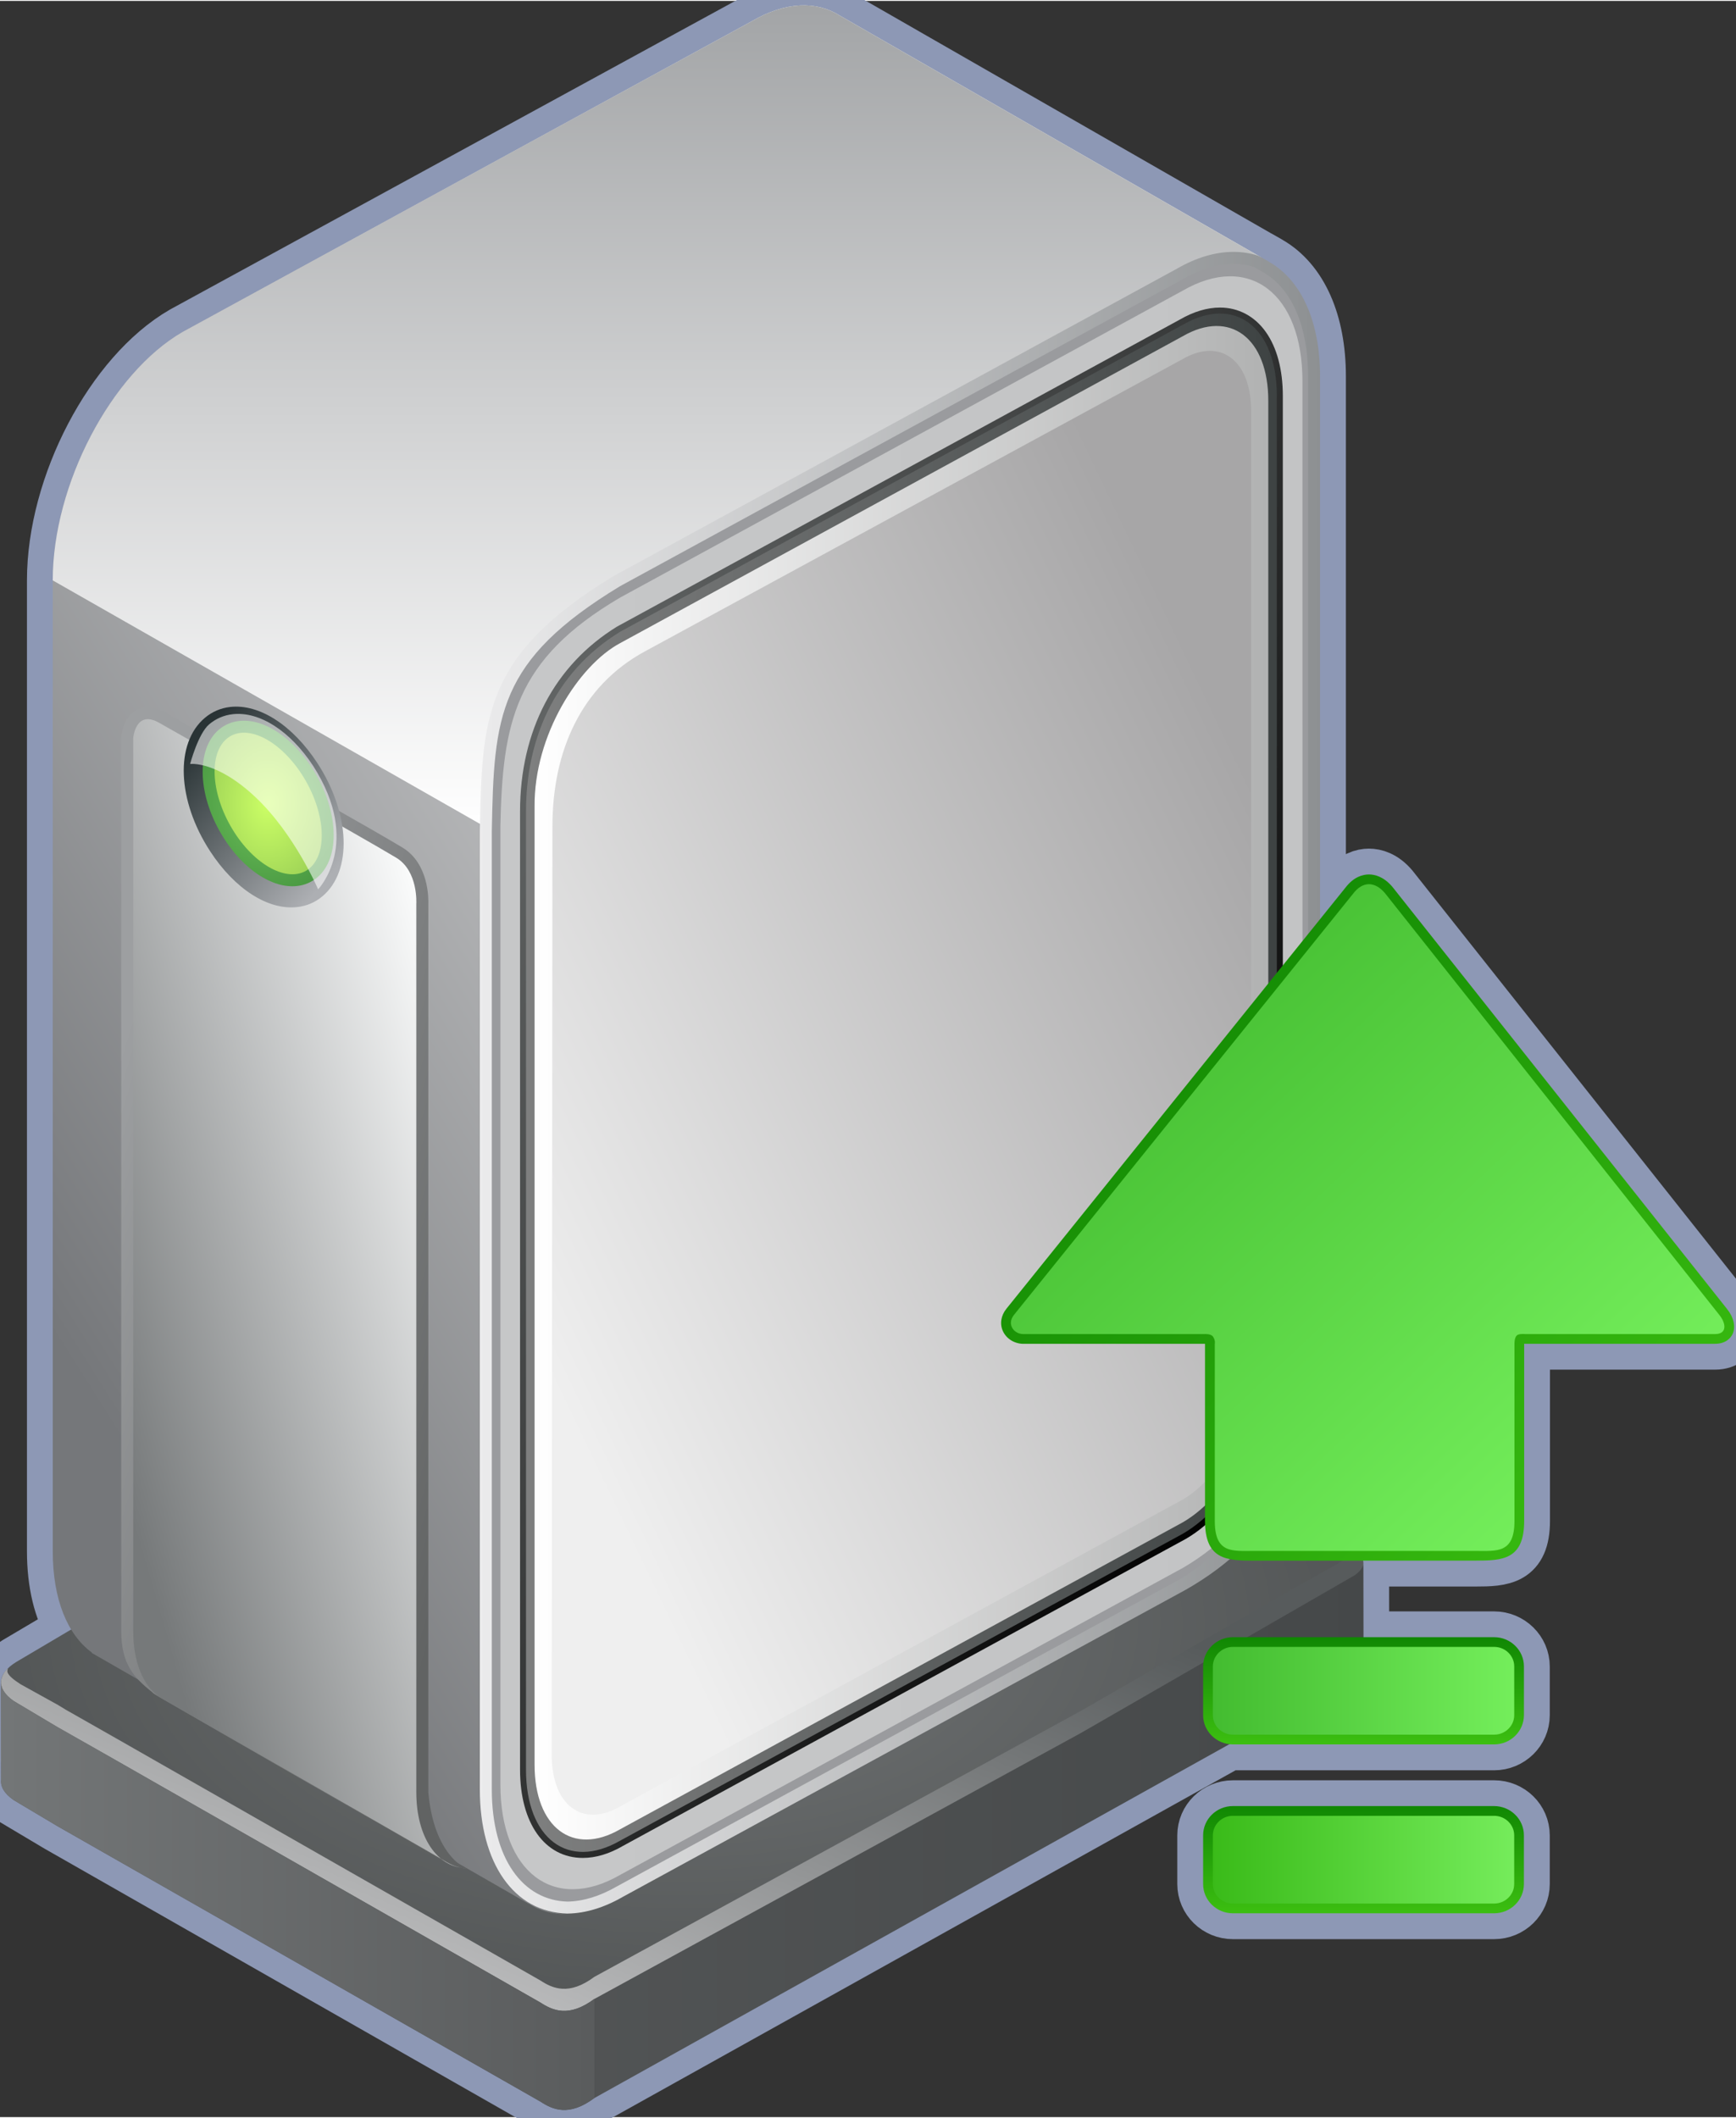 <svg xmlns="http://www.w3.org/2000/svg" xmlns:xlink="http://www.w3.org/1999/xlink" version="1.1" width="0.7" height="0.854" viewBox="0 0 50.42 61.46">
  <rect x="0" y="0" width="50.42" height="61.46" fill="#333333" stroke="none"/>
  <title><![CDATA[Device Update Service]]></title>
  <g transform=" scale(1) ">
    <path xmlns="http://www.w3.org/2000/svg" d="  M43.394,52.428 L35.809,52.428 C35.331,52.428 34.943,52.809 34.943,53.278 L34.943,54.693 C34.943,55.162 35.332,55.542 35.809,55.542 L43.394,55.542 C43.873,55.542 44.261,55.162 44.261,54.693 L44.261,53.278 C44.261,52.808 43.872,52.428 43.394,52.428 Z" style="stroke-width: 1.5; stroke: #8d98b5; stroke-dasharray: none; stroke-linecap: butt; stroke-linejoin: miter; fill: none; "/>
    <path xmlns="http://www.w3.org/2000/svg" d="  M50.149,37.977 L40.441,25.731 C40.188,25.433 39.93,25.37 39.759,25.37 C39.582,25.37 39.318,25.438 39.078,25.752 L38.34,26.671 L38.34,10.902 C38.34,9.325 37.804,8.12 36.866,7.584 C36.857,7.578 36.849,7.574 36.84,7.568 L36.591,7.426 C36.587,7.423 36.581,7.422 36.575,7.419 L24.388,0.426 C23.717,0.002 22.827,0.019 21.852,0.583 L5.306,9.617 C3.227,10.819 1.533,14.055 1.533,16.831 L1.533,45.029 C1.533,45.973 1.73,46.742 2.069,47.301 L0.466,48.249 C0.363,48.313 0.278,48.383 0.209,48.452 C0.186,48.471 0.148,48.509 0.109,48.577 C0.073,48.635 0.05,48.692 0.038,48.752 C0.034,48.768 0.032,48.783 0.03,48.798 L0.027,48.799 L0.027,48.801 L0.027,48.823 C0.026,48.844 0.026,48.862 0.027,48.875 L0.03,51.05 C0.029,51.07 0.028,51.09 0.03,51.11 L0.031,51.664 C0.027,51.688 0.027,51.713 0.029,51.739 C0.038,51.911 0.154,52.087 0.394,52.255 L1.668,53.014 L15.697,61.015 C16.049,61.245 16.521,61.46 17.263,60.907 L35.711,50.627 C35.744,50.632 35.775,50.638 35.809,50.638 L43.395,50.638 C43.871,50.638 44.261,50.257 44.261,49.788 L44.261,48.373 C44.261,47.904 43.87,47.523 43.395,47.523 L39.597,47.523 L39.594,45.405 C39.594,45.405 39.597,45.387 39.594,45.36 L39.594,45.311 C39.594,45.31 39.594,45.31 39.594,45.309 C39.594,45.306 39.593,45.303 39.591,45.301 L42.85,45.301 C43.645,45.301 44.267,45.269 44.267,44.145 L44.267,39.002 C44.276,39.002 44.285,39.002 44.294,39.002 L49.81,39.002 C50.148,39.002 50.279,38.806 50.318,38.722 C50.42,38.507 50.356,38.229 50.149,37.977 Z" style="stroke-width: 1.5; stroke: #8d98b5; stroke-dasharray: none; stroke-linecap: butt; stroke-linejoin: miter; fill: none; "/>
    <defs xmlns="http://www.w3.org/2000/svg">
      <radialGradient id="grad971" cx="50%" cy="50%" r="100%">
        <stop offset="0%" stop-color="#727576" stop-opacity="1"/>
        <stop offset="100%" stop-color="#343737" stop-opacity="1"/>
      </radialGradient>
    </defs>
    <path xmlns="http://www.w3.org/2000/svg" d="  M39.595,45.31 C39.595,45.308 39.595,45.308 39.595,45.307 C39.573,45.198 39.482,45.086 39.312,44.962 L23.62,35.889 C23.213,35.654 22.971,35.694 22.457,35.992 L2.662,46.947 L0.465,48.246 C0.2,48.412 0.046,48.602 0.03,48.798 C0.013,48.989 0.126,49.187 0.394,49.373 L1.668,50.133 L1.911,50.271 L3.366,51.097 L15.697,58.135 C16.049,58.364 16.52,58.58 17.262,58.026 L31.391,50.303 L37.491,46.789 L39.351,45.718 C39.49,45.613 39.574,45.511 39.593,45.406 L39.593,45.31 L39.595,45.31 Z" style="fill-rule: evenodd; fill: url(#grad971); "/>
    <defs xmlns="http://www.w3.org/2000/svg" xmlns:xlink="http://www.w3.org/1999/xlink">
      <linearGradient id="grad972">
        <stop offset="0%" stop-color="#575b5c" stop-opacity="1"/>
        <stop offset="100%" stop-color="#cececf" stop-opacity="1"/>
      </linearGradient>
      <linearGradient xlink:href="#grad972" id="grad973" x1="0" y1="0" x2="0" y2="1" gradientTransform="rotate(45 .5 .5)" gradientUnits="objectBoundingBox">
  </linearGradient>
    </defs>
    <path xmlns="http://www.w3.org/2000/svg" d="  M39.598,47.666 L39.595,45.404 C39.595,45.404 39.612,45.298 39.533,45.173 C39.455,45.047 39.272,44.941 39.272,44.941 C39.464,45.123 38.974,45.292 38.836,45.397 L37.492,46.15 L31.393,49.663 L17.264,57.386 C16.522,57.938 16.05,57.723 15.698,57.494 L3.368,50.457 L1.913,49.63 L1.686,49.492 L0.593,48.886 C0.151,48.602 0.202,48.502 0.235,48.431 C0.235,48.431 0.152,48.472 0.076,48.639 C0,48.808 0.034,48.91 0.034,48.91 L0.031,51.024 C0.008,51.219 0.12,51.421 0.394,51.612 L1.668,52.371 L15.697,60.372 C16.049,60.602 16.521,60.817 17.263,60.264 L39.352,47.956 C39.524,47.83 39.613,47.704 39.598,47.666 Z" style="fill-rule: evenodd; fill: url(#grad973); "/>
    <defs xmlns="http://www.w3.org/2000/svg" xmlns:xlink="http://www.w3.org/1999/xlink">
      <linearGradient id="grad974">
        <stop offset="0%" stop-color="#454849" stop-opacity="1"/>
        <stop offset="100%" stop-color="#5a5c5d" stop-opacity="1"/>
      </linearGradient>
      <linearGradient xlink:href="#grad974" id="grad975" x1="0" y1="0" x2="0" y2="1" gradientTransform="rotate(90 .5 .5)" gradientUnits="objectBoundingBox">
  </linearGradient>
    </defs>
    <path xmlns="http://www.w3.org/2000/svg" d="  M39.598,48.212 L39.595,45.407 C39.576,45.513 39.492,45.614 39.353,45.719 L37.493,46.791 L31.393,50.305 L17.264,58.028 C16.523,58.58 16.051,58.365 15.699,58.136 L3.368,51.099 L1.913,50.273 L1.67,50.135 L0.396,49.375 C0.128,49.188 0.015,48.99 0.032,48.8 L0.029,48.8 L0.033,51.666 C0.011,51.861 0.122,52.063 0.396,52.253 L1.67,53.012 L15.7,61.013 C16.052,61.243 16.523,61.459 17.265,60.906 L39.355,48.597 C39.524,48.468 39.613,48.343 39.598,48.212 Z" style="fill-rule: evenodd; fill: url(#grad975); "/>
    <defs xmlns="http://www.w3.org/2000/svg" xmlns:xlink="http://www.w3.org/1999/xlink">
      <linearGradient id="grad976">
        <stop offset="0%" stop-color="#5a5c5d" stop-opacity="1"/>
        <stop offset="100%" stop-color="#737677" stop-opacity="1"/>
      </linearGradient>
      <linearGradient xlink:href="#grad976" id="grad977" x1="0" y1="0" x2="0" y2="1" gradientTransform="rotate(90 .5 .5)" gradientUnits="objectBoundingBox">
  </linearGradient>
    </defs>
    <path xmlns="http://www.w3.org/2000/svg" d="  M17.264,58.025 C16.522,58.578 16.05,58.362 15.698,58.134 L3.368,51.096 L1.913,50.269 L1.669,50.132 L0.395,49.373 C0.128,49.185 0.014,48.988 0.032,48.796 L0.029,48.797 L0.032,51.663 C0.01,51.858 0.121,52.059 0.395,52.251 L1.669,53.01 L15.699,61.011 C16.051,61.241 16.523,61.456 17.264,60.902 L17.264,58.025 L17.264,58.025 Z" style="fill-rule: evenodd; fill: url(#grad977); "/>
    <defs xmlns="http://www.w3.org/2000/svg" xmlns:xlink="http://www.w3.org/1999/xlink">
      <linearGradient id="grad978">
        <stop offset="0%" stop-color="#ffffff" stop-opacity="1"/>
        <stop offset="100%" stop-color="#75777a" stop-opacity="1"/>
      </linearGradient>
      <linearGradient xlink:href="#grad978" id="grad979" x1="0" y1="0" x2="0" y2="1" gradientTransform="rotate(45 .5 .5)" gradientUnits="objectBoundingBox">
  </linearGradient>
    </defs>
    <path xmlns="http://www.w3.org/2000/svg" d="  M14.226,52.262 L14.226,24.065 C14.29,20.678 14.379,19.046 17.998,16.849 L34.544,7.816 C35.318,7.367 36.039,7.265 36.638,7.454 L24.387,0.424 C23.716,0 22.826,0.017 21.851,0.581 L5.306,9.615 C3.226,10.817 1.532,14.053 1.532,16.83 L1.532,45.028 C1.532,46.434 1.967,47.456 2.666,47.966 L2.665,47.98 L2.853,48.087 C2.872,48.099 15.35,55.263 15.35,55.263 L15.352,55.258 C15.674,55.468 16.046,55.575 16.456,55.568 C15.143,55.537 14.226,54.306 14.226,52.262 Z" style="fill-rule: evenodd; fill: url(#grad979); "/>
    <defs xmlns="http://www.w3.org/2000/svg" xmlns:xlink="http://www.w3.org/1999/xlink">
      <linearGradient id="grad980">
        <stop offset="0%" stop-color="#a2a4a6" stop-opacity="1"/>
        <stop offset="100%" stop-color="#ffffff" stop-opacity="1"/>
      </linearGradient>
      <linearGradient xlink:href="#grad980" id="grad981" x1="0" y1="0" x2="0" y2="1" gradientTransform="rotate(-0 .5 .5)" gradientUnits="objectBoundingBox">
  </linearGradient>
    </defs>
    <path xmlns="http://www.w3.org/2000/svg" d="  M14.226,24.065 C14.29,20.678 14.379,19.046 17.998,16.849 L34.544,7.816 C35.318,7.367 36.039,7.265 36.638,7.454 L24.387,0.424 C23.716,0 22.826,0.017 21.851,0.581 L5.306,9.615 C3.226,10.817 1.532,14.053 1.532,16.83 L14.226,24.065 Z" style="fill-rule: evenodd; fill: url(#grad981); "/>
    <defs xmlns="http://www.w3.org/2000/svg" xmlns:xlink="http://www.w3.org/1999/xlink">
      <linearGradient id="grad982">
        <stop offset="0%" stop-color="#8d9092" stop-opacity="1"/>
        <stop offset="100%" stop-color="#ebebec" stop-opacity="1"/>
      </linearGradient>
      <linearGradient xlink:href="#grad982" id="grad983" x1="0" y1="0" x2="0" y2="1" gradientTransform="rotate(90 .5 .5)" gradientUnits="objectBoundingBox">
  </linearGradient>
    </defs>
    <path xmlns="http://www.w3.org/2000/svg" d="  M16.477,55.55 C14.933,55.513 13.936,54.096 13.936,51.94 L13.936,24.117 C13.999,20.816 14.033,19.001 17.829,16.699 L34.183,7.777 C34.742,7.454 35.296,7.289 35.825,7.289 C36.066,7.289 36.301,7.324 36.522,7.394 C36.545,7.402 36.569,7.412 36.59,7.424 L36.839,7.566 C36.847,7.572 36.856,7.577 36.865,7.582 C37.802,8.118 38.339,9.323 38.339,10.9 L38.339,38.723 C38.246,42.406 37.028,44.669 34.438,46.145 L18.09,55.063 C17.549,55.375 17.009,55.541 16.492,55.549 C16.489,55.549 16.487,55.549 16.486,55.549 C16.486,55.55 16.48,55.55 16.477,55.55 Z" style="fill-rule: evenodd; fill: url(#grad983); "/>
    <path xmlns="http://www.w3.org/2000/svg" d="  M34.264,45.843 C36.319,44.657 37.991,41.463 37.991,38.724 L37.991,10.9 C37.991,9.38 37.475,8.316 36.667,7.87 L36.667,7.87 L36.418,7.726 C35.826,7.54 35.116,7.642 34.351,8.084 L18.011,16.997 C14.434,19.166 14.348,20.775 14.284,24.117 L14.284,51.94 C14.284,53.956 15.19,55.171 16.486,55.201 C16.929,55.193 17.414,55.051 17.923,54.757 L34.264,45.843 Z" style="fill-rule: evenodd; fill: #9a9b9e; "/>
    <defs xmlns="http://www.w3.org/2000/svg" xmlns:xlink="http://www.w3.org/1999/xlink">
      <linearGradient id="grad984">
        <stop offset="0%" stop-color="#c3c4c5" stop-opacity="1"/>
        <stop offset="100%" stop-color="#c6c7c8" stop-opacity="1"/>
      </linearGradient>
      <linearGradient xlink:href="#grad984" id="grad985" x1="0" y1="0" x2="0" y2="1" gradientTransform="rotate(90 .5 .5)" gradientUnits="objectBoundingBox">
  </linearGradient>
    </defs>
    <path xmlns="http://www.w3.org/2000/svg" d="  M18.011,54.426 C16.093,55.534 14.533,54.354 14.533,51.797 L14.533,23.974 C14.596,20.982 14.934,19.136 18.011,17.329 L34.351,8.415 C36.27,7.307 37.83,8.487 37.828,11.044 L37.83,38.868 C37.821,41.822 36.59,44.212 34.351,45.512 L18.011,54.426 Z" style="fill-rule: evenodd; fill: url(#grad985); "/>
    <defs xmlns="http://www.w3.org/2000/svg" xmlns:xlink="http://www.w3.org/1999/xlink">
      <linearGradient id="grad986">
        <stop offset="0%" stop-color="#000000" stop-opacity="1"/>
        <stop offset="100%" stop-color="#606363" stop-opacity="1"/>
      </linearGradient>
      <linearGradient xlink:href="#grad986" id="grad987" x1="0" y1="0" x2="0" y2="1" gradientTransform="rotate(135 .5 .5)" gradientUnits="objectBoundingBox">
  </linearGradient>
    </defs>
    <path xmlns="http://www.w3.org/2000/svg" d="  M16.929,53.933 C15.82,53.933 15.104,52.925 15.104,51.367 L15.104,23.543 C15.104,21.2 16.102,19.293 17.919,18.173 L34.267,9.255 C34.665,9.025 35.059,8.906 35.433,8.906 C35.968,8.906 36.441,9.158 36.764,9.615 C37.087,10.07 37.258,10.713 37.258,11.473 L37.258,39.296 C37.258,41.362 35.992,43.772 34.438,44.669 L18.093,53.584 C17.695,53.816 17.302,53.933 16.929,53.933 Z" style="fill-rule: evenodd; fill: url(#grad987); "/>
    <defs xmlns="http://www.w3.org/2000/svg" xmlns:xlink="http://www.w3.org/1999/xlink">
      <linearGradient id="grad988">
        <stop offset="0%" stop-color="#3e4343" stop-opacity="1"/>
        <stop offset="100%" stop-color="#7e7f7f" stop-opacity="1"/>
      </linearGradient>
      <linearGradient xlink:href="#grad988" id="grad989" x1="0" y1="0" x2="0" y2="1" gradientTransform="rotate(90 .5 .5)" gradientUnits="objectBoundingBox">
  </linearGradient>
    </defs>
    <path xmlns="http://www.w3.org/2000/svg" d="  M18.011,53.432 C16.503,54.301 15.277,53.375 15.277,51.367 L15.277,23.543 C15.277,21.533 16.041,19.535 18.011,18.322 L34.351,9.407 C35.858,8.537 37.084,9.464 37.084,11.473 L37.084,39.296 C37.084,41.306 35.858,43.648 34.351,44.519 L18.011,53.432 Z" style="fill-rule: evenodd; fill: url(#grad989); "/>
    <defs xmlns="http://www.w3.org/2000/svg" xmlns:xlink="http://www.w3.org/1999/xlink">
      <linearGradient id="grad990">
        <stop offset="0%" stop-color="#b1b2b2" stop-opacity="1"/>
        <stop offset="100%" stop-color="#ffffff" stop-opacity="1"/>
      </linearGradient>
      <linearGradient xlink:href="#grad990" id="grad991" x1="0" y1="0" x2="0" y2="1" gradientTransform="rotate(90 .5 .5)" gradientUnits="objectBoundingBox">
  </linearGradient>
    </defs>
    <path xmlns="http://www.w3.org/2000/svg" d="  M18.011,53.101 C16.641,53.893 15.526,53.05 15.526,51.224 L15.526,23.4 C15.509,21.317 16.812,19.293 18.011,18.652 L34.351,9.739 C35.72,8.948 36.836,9.79 36.836,11.617 L36.836,39.44 C36.836,41.267 35.721,43.397 34.351,44.187 L18.011,53.101 Z" style="fill-rule: evenodd; fill: url(#grad991); "/>
    <defs xmlns="http://www.w3.org/2000/svg" xmlns:xlink="http://www.w3.org/1999/xlink">
      <linearGradient id="grad992">
        <stop offset="0%" stop-color="#a7a6a7" stop-opacity="1"/>
        <stop offset="100%" stop-color="#efefef" stop-opacity="1"/>
      </linearGradient>
      <linearGradient xlink:href="#grad992" id="grad993" x1="0" y1="0" x2="0" y2="1" gradientTransform="rotate(45 .5 .5)" gradientUnits="objectBoundingBox">
  </linearGradient>
    </defs>
    <path xmlns="http://www.w3.org/2000/svg" d="  M36.338,39.727 C36.338,41.191 35.447,42.892 34.351,43.525 L18.011,52.438 C16.913,53.073 16.023,52.4 16.023,50.937 L16.045,23.969 C16.045,21.784 16.882,19.899 18.719,18.898 L34.35,10.402 C35.447,9.769 36.337,10.441 36.337,11.905 L36.337,39.727 L36.338,39.727 Z" style="fill-rule: evenodd; fill: url(#grad993); "/>
    <defs xmlns="http://www.w3.org/2000/svg" xmlns:xlink="http://www.w3.org/1999/xlink">
      <linearGradient id="grad994">
        <stop offset="0%" stop-color="#616363" stop-opacity="1"/>
        <stop offset="100%" stop-color="#9d9fa1" stop-opacity="1"/>
      </linearGradient>
      <linearGradient xlink:href="#grad994" id="grad995" x1="0" y1="0" x2="0" y2="1" gradientTransform="rotate(135 .5 .5)" gradientUnits="objectBoundingBox">
  </linearGradient>
    </defs>
    <path xmlns="http://www.w3.org/2000/svg" d="  M13.526,54.235 C13.178,54.162 12.952,54.086 12.702,53.934 C12.691,53.929 4.501,49.186 4.501,49.186 C4.467,49.166 4.437,49.141 4.412,49.113 C3.883,48.69 3.521,48.297 3.521,47.336 L3.521,21.411 C3.521,21.401 3.521,21.393 3.522,21.384 C3.554,20.965 3.808,20.514 4.292,20.514 C4.449,20.514 4.618,20.565 4.793,20.665 C4.97,20.767 5.452,21.038 6.085,21.396 C7.914,22.427 10.974,24.154 11.69,24.59 C12.465,25.06 12.445,26.096 12.44,26.232 L12.44,52.022 C12.598,53.858 13.526,54.235 13.526,54.235 Z" style="fill-rule: evenodd; fill: url(#grad995); "/>
    <defs xmlns="http://www.w3.org/2000/svg" xmlns:xlink="http://www.w3.org/1999/xlink">
      <linearGradient id="grad996">
        <stop offset="0%" stop-color="#76797a" stop-opacity="1"/>
        <stop offset="100%" stop-color="#fbfcfc" stop-opacity="1"/>
      </linearGradient>
      <linearGradient xlink:href="#grad996" id="grad997" x1="0" y1="0" x2="0" y2="1" gradientTransform="rotate(225 .5 .5)" gradientUnits="objectBoundingBox">
  </linearGradient>
    </defs>
    <path xmlns="http://www.w3.org/2000/svg" d="  M12.091,52.022 L12.091,26.222 C12.091,26.222 12.152,25.274 11.51,24.886 C10.55,24.304 5.309,21.36 4.622,20.966 C3.934,20.573 3.869,21.41 3.869,21.41 L3.869,47.336 C3.869,48.246 4.151,48.907 4.604,49.238 L4.603,49.246 L4.723,49.316 C4.738,49.324 12.82,53.964 12.82,53.964 L12.821,53.961 C13.029,54.099 13.289,54.238 13.554,54.234 C12.704,54.215 12.091,53.345 12.091,52.022 Z" style="fill-rule: evenodd; fill: url(#grad997); "/>
    <defs xmlns="http://www.w3.org/2000/svg" xmlns:xlink="http://www.w3.org/1999/xlink">
      <linearGradient id="grad998">
        <stop offset="0%" stop-color="#adafb3" stop-opacity="1"/>
        <stop offset="100%" stop-color="#293335" stop-opacity="1"/>
      </linearGradient>
      <linearGradient xlink:href="#grad998" id="grad999" x1="0" y1="0" x2="0" y2="1" gradientTransform="rotate(135 .5 .5)" gradientUnits="objectBoundingBox">
  </linearGradient>
    </defs>
    <path xmlns="http://www.w3.org/2000/svg" d="  M8.63,26.318 C7.787,26.413 6.817,25.793 6.103,24.696 C5.142,23.221 5.077,21.556 5.95,20.822 C6.162,20.644 6.41,20.537 6.686,20.506 C7.528,20.41 8.495,21.033 9.213,22.129 C10.174,23.602 10.241,25.267 9.367,26.002 C9.154,26.182 8.906,26.288 8.63,26.318 Z" style="fill-rule: evenodd; fill: url(#grad999); "/>
    <defs xmlns="http://www.w3.org/2000/svg">
      <radialGradient id="grad1000" cx="50%" cy="50%" r="100%">
        <stop offset="0%" stop-color="#70c35d" stop-opacity="1"/>
        <stop offset="100%" stop-color="#2c792d" stop-opacity="1"/>
      </radialGradient>
    </defs>
    <path xmlns="http://www.w3.org/2000/svg" d="  M8.492,25.713 C7.758,25.713 6.932,25.09 6.387,24.127 C5.675,22.867 5.728,21.517 6.507,21.058 C6.679,20.956 6.874,20.905 7.085,20.905 C7.817,20.905 8.642,21.527 9.189,22.49 C9.902,23.75 9.849,25.098 9.07,25.559 C8.897,25.662 8.702,25.713 8.492,25.713 Z" style="fill-rule: evenodd; fill: url(#grad1000); "/>
    <defs xmlns="http://www.w3.org/2000/svg">
      <radialGradient id="grad1001" cx="50%" cy="50%" r="100%">
        <stop offset="0%" stop-color="#ccff66" stop-opacity="1"/>
        <stop offset="100%" stop-color="#7ab04a" stop-opacity="1"/>
      </radialGradient>
    </defs>
    <path xmlns="http://www.w3.org/2000/svg" d="  M6.684,21.358 C7.291,21.001 8.275,21.585 8.887,22.663 C9.496,23.741 9.497,24.901 8.893,25.261 C8.286,25.617 7.299,25.032 6.691,23.956 C6.082,22.877 6.08,21.715 6.684,21.358 Z" style="fill-rule: evenodd; fill: url(#grad1001); "/>
    <defs xmlns="http://www.w3.org/2000/svg">
      <radialGradient id="grad1002" cx="50%" cy="50%" r="100%">
        <stop offset="0%" stop-color="#ffffff" stop-opacity="0.561"/>
        <stop offset="100%" stop-color="#ffffff" stop-opacity="0.561"/>
      </radialGradient>
    </defs>
    <path xmlns="http://www.w3.org/2000/svg" d="  M7.42,23.126 C6.286,22.058 5.522,22.162 5.522,22.162 C5.522,22.162 5.755,21.279 6.076,21.009 C6.274,20.843 6.503,20.745 6.759,20.716 C7.537,20.629 8.432,21.204 9.096,22.218 C10.534,24.468 9.239,25.802 9.239,25.802 C9.239,25.802 8.555,24.194 7.42,23.126 Z" style="fill-rule: evenodd; fill: url(#grad1002); "/>
    <defs xmlns="http://www.w3.org/2000/svg" xmlns:xlink="http://www.w3.org/1999/xlink">
      <linearGradient id="grad1003">
        <stop offset="0%" stop-color="#3cbf11" stop-opacity="1"/>
        <stop offset="100%" stop-color="#108703" stop-opacity="1"/>
      </linearGradient>
      <linearGradient xlink:href="#grad1003" id="grad1004" x1="0" y1="0" x2="0" y2="1" gradientTransform="rotate(180 .5 .5)" gradientUnits="objectBoundingBox">
  </linearGradient>
    </defs>
    <path xmlns="http://www.w3.org/2000/svg" d="  M35.809,50.636 C35.332,50.636 34.943,50.255 34.943,49.786 L34.943,48.371 C34.943,47.903 35.333,47.522 35.809,47.522 L43.396,47.522 C43.872,47.522 44.261,47.903 44.261,48.371 L44.261,49.786 C44.261,50.255 43.871,50.636 43.396,50.636 L35.809,50.636 Z" style="fill-rule: evenodd; fill: url(#grad1004); "/>
    <defs xmlns="http://www.w3.org/2000/svg" xmlns:xlink="http://www.w3.org/1999/xlink">
      <linearGradient id="grad1005">
        <stop offset="0%" stop-color="#74ee5b" stop-opacity="1"/>
        <stop offset="100%" stop-color="#43bc30" stop-opacity="1"/>
      </linearGradient>
      <linearGradient xlink:href="#grad1005" id="grad1006" x1="0" y1="0" x2="0" y2="1" gradientTransform="rotate(90 .5 .5)" gradientUnits="objectBoundingBox">
  </linearGradient>
    </defs>
    <path xmlns="http://www.w3.org/2000/svg" d="  M43.979,49.786 C43.979,50.099 43.717,50.353 43.397,50.353 L35.81,50.353 C35.488,50.353 35.226,50.099 35.226,49.786 L35.226,48.371 C35.226,48.059 35.489,47.804 35.81,47.804 L43.397,47.804 C43.718,47.804 43.979,48.059 43.979,48.371 L43.979,49.786 Z" style="fill-rule: evenodd; fill: url(#grad1006); "/>
    <defs xmlns="http://www.w3.org/2000/svg" xmlns:xlink="http://www.w3.org/1999/xlink">
      <linearGradient id="grad1007">
        <stop offset="0%" stop-color="#3cbf11" stop-opacity="1"/>
        <stop offset="100%" stop-color="#108703" stop-opacity="1"/>
      </linearGradient>
      <linearGradient xlink:href="#grad1007" id="grad1008" x1="0" y1="0" x2="0" y2="1" gradientTransform="rotate(180 .5 .5)" gradientUnits="objectBoundingBox">
  </linearGradient>
    </defs>
    <path xmlns="http://www.w3.org/2000/svg" d="  M35.808,55.541 C35.33,55.541 34.943,55.161 34.943,54.692 L34.943,53.277 C34.943,52.808 35.331,52.427 35.808,52.427 L43.393,52.427 C43.872,52.427 44.26,52.808 44.26,53.277 L44.26,54.692 C44.26,55.161 43.871,55.541 43.393,55.541 L35.808,55.541 Z" style="fill-rule: evenodd; fill: url(#grad1008); "/>
    <defs xmlns="http://www.w3.org/2000/svg" xmlns:xlink="http://www.w3.org/1999/xlink">
      <linearGradient id="grad1009">
        <stop offset="0%" stop-color="#75ec5b" stop-opacity="1"/>
        <stop offset="100%" stop-color="#3abb19" stop-opacity="1"/>
      </linearGradient>
      <linearGradient xlink:href="#grad1009" id="grad1010" x1="0" y1="0" x2="0" y2="1" gradientTransform="rotate(90 .5 .5)" gradientUnits="objectBoundingBox">
  </linearGradient>
    </defs>
    <path xmlns="http://www.w3.org/2000/svg" d="  M43.978,54.692 C43.978,55.005 43.715,55.258 43.394,55.258 L35.809,55.258 C35.486,55.258 35.226,55.005 35.226,54.692 L35.226,53.277 C35.226,52.964 35.487,52.71 35.809,52.71 L43.394,52.71 C43.716,52.71 43.978,52.964 43.978,53.277 L43.978,54.692 Z" style="fill-rule: evenodd; fill: url(#grad1010); "/>
    <defs xmlns="http://www.w3.org/2000/svg" xmlns:xlink="http://www.w3.org/1999/xlink">
      <linearGradient id="grad1011">
        <stop offset="0%" stop-color="#36b80f" stop-opacity="1"/>
        <stop offset="100%" stop-color="#108703" stop-opacity="1"/>
      </linearGradient>
      <linearGradient xlink:href="#grad1011" id="grad1012" x1="0" y1="0" x2="0" y2="1" gradientTransform="rotate(135 .5 .5)" gradientUnits="objectBoundingBox">
  </linearGradient>
    </defs>
    <path xmlns="http://www.w3.org/2000/svg" d="  M36.413,45.3 C35.619,45.3 34.998,45.268 34.998,44.144 C34.998,44.144 34.998,39.004 34.998,39.002 L29.714,39.002 C29.459,38.997 29.233,38.855 29.131,38.64 C29.032,38.429 29.069,38.184 29.23,37.983 L39.078,25.752 C39.318,25.438 39.582,25.37 39.759,25.37 C39.931,25.37 40.188,25.433 40.441,25.731 L50.149,37.977 C50.355,38.229 50.419,38.507 50.319,38.721 C50.279,38.805 50.149,39.001 49.81,39.001 L44.294,39.001 C44.285,39.001 44.277,39.001 44.268,39 L44.268,44.144 C44.268,45.267 43.645,45.299 42.851,45.299 L36.413,45.299 L36.413,45.3 Z" style="fill-rule: evenodd; fill: url(#grad1012); "/>
    <defs xmlns="http://www.w3.org/2000/svg" xmlns:xlink="http://www.w3.org/1999/xlink">
      <linearGradient id="grad1013">
        <stop offset="0%" stop-color="#74ee5b" stop-opacity="1"/>
        <stop offset="100%" stop-color="#43bc30" stop-opacity="1"/>
      </linearGradient>
      <linearGradient xlink:href="#grad1013" id="grad1014" x1="0" y1="0" x2="0" y2="1" gradientTransform="rotate(135 .5 .5)" gradientUnits="objectBoundingBox">
  </linearGradient>
    </defs>
    <path xmlns="http://www.w3.org/2000/svg" d="  M49.928,38.153 L40.226,25.915 C39.928,25.563 39.576,25.564 39.299,25.929 L29.451,38.16 C29.233,38.433 29.443,38.714 29.715,38.719 L34.981,38.719 C34.981,38.719 35.17,38.705 35.23,38.793 C35.307,38.905 35.282,39.006 35.282,39.006 L35.282,44.145 C35.282,45.096 35.788,45.017 36.414,45.017 L42.852,45.017 C43.477,45.017 43.986,45.095 43.986,44.145 L43.986,39.002 C43.986,39.002 43.98,38.831 44.052,38.76 C44.111,38.701 44.295,38.719 44.295,38.719 L49.811,38.719 C50.164,38.718 50.141,38.412 49.928,38.153 Z" style="fill-rule: evenodd; fill: url(#grad1014); "/>
    <!--converted by libvisio2svg-->
  </g>
</svg>
